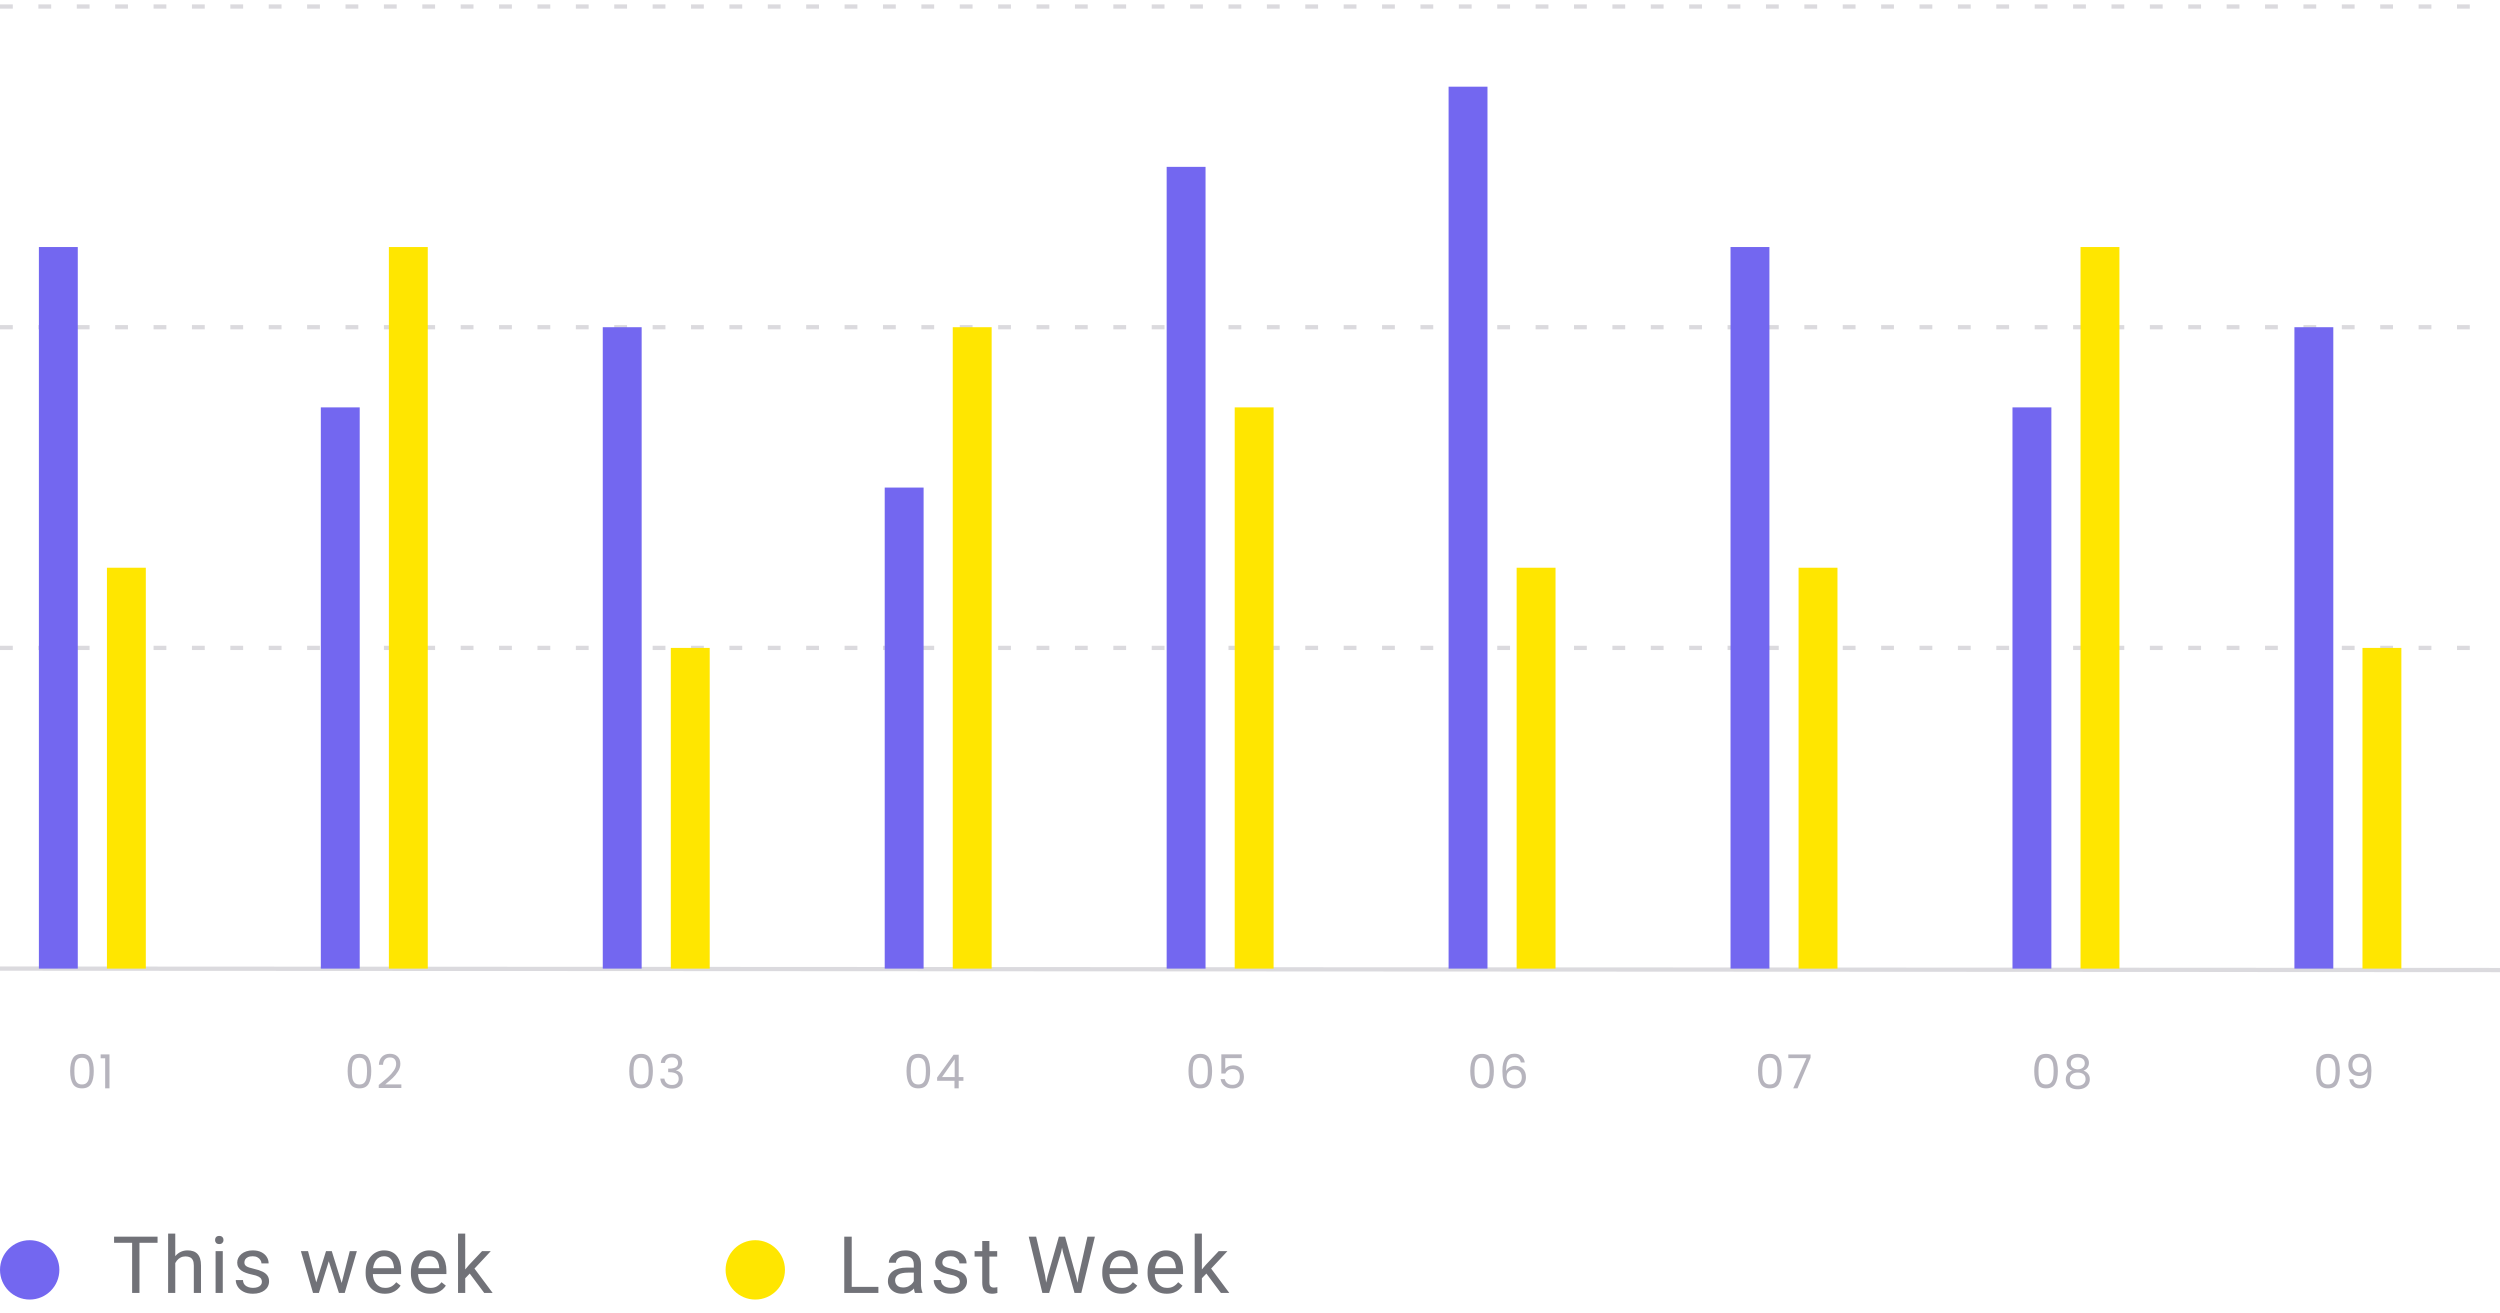 <svg
                width="379"
                height="199"
                viewBox="0 0 379 199"
                fill="none"
                xmlns="http://www.w3.org/2000/svg"
              >
                <path
                  d="M0 49.605H377.862"
                  stroke="#DBDADE"
                  stroke-width="0.647"
                  stroke-dasharray="1.94 3.88"
                />
                <path
                  d="M0 0.987H377.862"
                  stroke="#DBDADE"
                  stroke-width="0.647"
                  stroke-dasharray="1.94 3.88"
                />
                <path
                  d="M0 98.222H377.862"
                  stroke="#DBDADE"
                  stroke-width="0.647"
                  stroke-dasharray="1.94 3.88"
                />
                <path
                  d="M0 146.841L379 147.058"
                  stroke="#DBDADE"
                  stroke-width="0.647"
                />
                <path
                  opacity="0.5"
                  d="M10.634 162.367C10.634 161.55 10.767 160.914 11.033 160.458C11.299 159.997 11.764 159.767 12.429 159.767C13.089 159.767 13.552 159.997 13.818 160.458C14.084 160.914 14.216 161.55 14.216 162.367C14.216 163.198 14.084 163.843 13.818 164.304C13.552 164.765 13.089 164.995 12.429 164.995C11.764 164.995 11.299 164.765 11.033 164.304C10.767 163.843 10.634 163.198 10.634 162.367ZM13.575 162.367C13.575 161.954 13.547 161.605 13.49 161.32C13.438 161.03 13.326 160.797 13.155 160.622C12.989 160.446 12.747 160.358 12.429 160.358C12.106 160.358 11.859 160.446 11.688 160.622C11.522 160.797 11.41 161.03 11.353 161.32C11.301 161.605 11.275 161.954 11.275 162.367C11.275 162.794 11.301 163.153 11.353 163.442C11.41 163.732 11.522 163.964 11.688 164.14C11.859 164.316 12.106 164.404 12.429 164.404C12.747 164.404 12.989 164.316 13.155 164.14C13.326 163.964 13.438 163.732 13.49 163.442C13.547 163.153 13.575 162.794 13.575 162.367ZM15.259 160.437V159.845H16.598V164.995H15.943V160.437H15.259Z"
                  fill="#6F6B7D"
                />
                <path
                  d="M5.895 37.45H11.791V146.84H5.895V37.45Z"
                  fill="#7367F0"
                />
                <path
                  d="M16.211 86.068H22.106V146.841H16.211V86.068Z"
                  fill="#FFE600"
                />
                <path
                  opacity="0.5"
                  d="M266.517 162.367C266.517 161.55 266.65 160.914 266.916 160.458C267.182 159.997 267.647 159.767 268.312 159.767C268.972 159.767 269.435 159.997 269.701 160.458C269.967 160.914 270.1 161.55 270.1 162.367C270.1 163.198 269.967 163.843 269.701 164.304C269.435 164.765 268.972 164.995 268.312 164.995C267.647 164.995 267.182 164.765 266.916 164.304C266.65 163.843 266.517 163.198 266.517 162.367ZM269.459 162.367C269.459 161.954 269.43 161.605 269.373 161.32C269.321 161.03 269.21 160.797 269.039 160.622C268.872 160.446 268.63 160.358 268.312 160.358C267.989 160.358 267.742 160.446 267.571 160.622C267.405 160.797 267.294 161.03 267.237 161.32C267.184 161.605 267.158 161.954 267.158 162.367C267.158 162.794 267.184 163.153 267.237 163.442C267.294 163.732 267.405 163.964 267.571 164.14C267.742 164.316 267.989 164.404 268.312 164.404C268.63 164.404 268.872 164.316 269.039 164.14C269.21 163.964 269.321 163.732 269.373 163.442C269.43 163.153 269.459 162.794 269.459 162.367ZM274.483 160.351L272.503 164.995H271.848L273.856 160.415H271.107V159.86H274.483V160.351Z"
                  fill="#6F6B7D"
                />
                <path
                  d="M262.348 37.45H268.244V146.84H262.348V37.45Z"
                  fill="#7367F0"
                />
                <path
                  d="M272.664 86.068H278.56V146.841H272.664V86.068Z"
                  fill="#FFE600"
                />
                <path
                  opacity="0.5"
                  d="M52.701 162.368C52.701 161.551 52.834 160.915 53.1 160.459C53.366 159.998 53.831 159.768 54.496 159.768C55.156 159.768 55.619 159.998 55.885 160.459C56.151 160.915 56.284 161.551 56.284 162.368C56.284 163.199 56.151 163.844 55.885 164.305C55.619 164.766 55.156 164.996 54.496 164.996C53.831 164.996 53.366 164.766 53.1 164.305C52.834 163.844 52.701 163.199 52.701 162.368ZM55.643 162.368C55.643 161.955 55.614 161.606 55.557 161.321C55.505 161.031 55.394 160.798 55.223 160.623C55.056 160.447 54.814 160.359 54.496 160.359C54.173 160.359 53.926 160.447 53.755 160.623C53.589 160.798 53.478 161.031 53.421 161.321C53.368 161.606 53.342 161.955 53.342 162.368C53.342 162.795 53.368 163.154 53.421 163.443C53.478 163.733 53.589 163.965 53.755 164.141C53.926 164.317 54.173 164.405 54.496 164.405C54.814 164.405 55.056 164.317 55.223 164.141C55.394 163.965 55.505 163.733 55.557 163.443C55.614 163.154 55.643 162.795 55.643 162.368ZM57.419 164.476C58.022 163.992 58.495 163.595 58.836 163.286C59.178 162.973 59.465 162.648 59.698 162.311C59.936 161.969 60.054 161.634 60.054 161.306C60.054 160.998 59.978 160.756 59.826 160.58C59.679 160.4 59.439 160.309 59.107 160.309C58.784 160.309 58.532 160.411 58.352 160.616C58.176 160.815 58.081 161.083 58.067 161.42H57.44C57.459 160.889 57.621 160.478 57.925 160.188C58.229 159.899 58.62 159.754 59.1 159.754C59.589 159.754 59.976 159.889 60.261 160.16C60.55 160.43 60.695 160.803 60.695 161.278C60.695 161.672 60.577 162.057 60.339 162.432C60.106 162.802 59.841 163.13 59.541 163.415C59.242 163.695 58.86 164.022 58.395 164.398H60.845V164.939H57.419V164.476Z"
                  fill="#6F6B7D"
                />
                <path
                  d="M48.637 61.76H54.532V146.841H48.637V61.76Z"
                  fill="#7367F0"
                />
                <path
                  d="M58.954 37.451H64.85V146.841H58.954V37.451Z"
                  fill="#FFE600"
                />
                <path
                  opacity="0.5"
                  d="M308.389 162.367C308.389 161.55 308.522 160.914 308.788 160.458C309.053 159.997 309.519 159.767 310.184 159.767C310.844 159.767 311.307 159.997 311.572 160.458C311.838 160.914 311.971 161.55 311.971 162.367C311.971 163.198 311.838 163.843 311.572 164.304C311.307 164.765 310.844 164.995 310.184 164.995C309.519 164.995 309.053 164.765 308.788 164.304C308.522 163.843 308.389 163.198 308.389 162.367ZM311.33 162.367C311.33 161.954 311.302 161.605 311.245 161.32C311.193 161.03 311.081 160.797 310.91 160.622C310.744 160.446 310.502 160.358 310.184 160.358C309.861 160.358 309.614 160.446 309.443 160.622C309.277 160.797 309.165 161.03 309.108 161.32C309.056 161.605 309.03 161.954 309.03 162.367C309.03 162.794 309.056 163.153 309.108 163.442C309.165 163.732 309.277 163.964 309.443 164.14C309.614 164.316 309.861 164.404 310.184 164.404C310.502 164.404 310.744 164.316 310.91 164.14C311.081 163.964 311.193 163.732 311.245 163.442C311.302 163.153 311.33 162.794 311.33 162.367ZM314.125 162.317C313.859 162.212 313.655 162.06 313.512 161.861C313.37 161.662 313.299 161.419 313.299 161.135C313.299 160.878 313.363 160.648 313.491 160.444C313.619 160.235 313.809 160.071 314.061 159.952C314.317 159.829 314.626 159.767 314.987 159.767C315.348 159.767 315.654 159.829 315.906 159.952C316.162 160.071 316.354 160.235 316.483 160.444C316.615 160.648 316.682 160.878 316.682 161.135C316.682 161.41 316.608 161.652 316.461 161.861C316.314 162.065 316.112 162.217 315.856 162.317C316.15 162.407 316.383 162.566 316.554 162.794C316.729 163.017 316.817 163.288 316.817 163.606C316.817 163.915 316.741 164.185 316.589 164.418C316.437 164.646 316.221 164.824 315.941 164.952C315.666 165.076 315.348 165.137 314.987 165.137C314.626 165.137 314.308 165.076 314.032 164.952C313.762 164.824 313.55 164.646 313.399 164.418C313.247 164.185 313.171 163.915 313.171 163.606C313.171 163.288 313.256 163.015 313.427 162.787C313.598 162.559 313.831 162.402 314.125 162.317ZM316.055 161.213C316.055 160.923 315.96 160.7 315.77 160.543C315.58 160.387 315.319 160.308 314.987 160.308C314.659 160.308 314.4 160.387 314.21 160.543C314.021 160.7 313.926 160.926 313.926 161.22C313.926 161.486 314.023 161.7 314.218 161.861C314.417 162.022 314.673 162.103 314.987 162.103C315.305 162.103 315.561 162.022 315.756 161.861C315.955 161.695 316.055 161.479 316.055 161.213ZM314.987 162.602C314.635 162.602 314.348 162.685 314.125 162.851C313.902 163.012 313.79 163.257 313.79 163.585C313.79 163.889 313.897 164.133 314.111 164.318C314.329 164.503 314.621 164.596 314.987 164.596C315.352 164.596 315.642 164.503 315.856 164.318C316.069 164.133 316.176 163.889 316.176 163.585C316.176 163.266 316.067 163.024 315.849 162.858C315.63 162.687 315.343 162.602 314.987 162.602Z"
                  fill="#6F6B7D"
                />
                <path
                  d="M305.092 61.76H310.988V146.841H305.092V61.76Z"
                  fill="#7367F0"
                />
                <path
                  d="M315.408 37.45H321.304V146.84H315.408V37.45Z"
                  fill="#FFE600"
                />
                <path
                  opacity="0.5"
                  d="M95.395 162.368C95.395 161.551 95.528 160.915 95.794 160.459C96.06 159.998 96.525 159.768 97.19 159.768C97.85 159.768 98.313 159.998 98.579 160.459C98.845 160.915 98.978 161.551 98.978 162.368C98.978 163.199 98.845 163.844 98.579 164.305C98.313 164.766 97.85 164.996 97.19 164.996C96.525 164.996 96.06 164.766 95.794 164.305C95.528 163.844 95.395 163.199 95.395 162.368ZM98.337 162.368C98.337 161.955 98.308 161.606 98.251 161.321C98.199 161.031 98.087 160.798 97.916 160.623C97.75 160.447 97.508 160.359 97.19 160.359C96.867 160.359 96.62 160.447 96.449 160.623C96.283 160.798 96.171 161.031 96.114 161.321C96.062 161.606 96.036 161.955 96.036 162.368C96.036 162.795 96.062 163.154 96.114 163.443C96.171 163.733 96.283 163.965 96.449 164.141C96.62 164.317 96.867 164.405 97.19 164.405C97.508 164.405 97.75 164.317 97.916 164.141C98.087 163.965 98.199 163.733 98.251 163.443C98.308 163.154 98.337 162.795 98.337 162.368ZM100.177 161.143C100.21 160.706 100.379 160.364 100.683 160.117C100.986 159.87 101.381 159.747 101.865 159.747C102.188 159.747 102.466 159.806 102.698 159.925C102.936 160.039 103.114 160.195 103.232 160.395C103.356 160.594 103.418 160.82 103.418 161.071C103.418 161.366 103.332 161.62 103.161 161.833C102.995 162.047 102.777 162.185 102.506 162.247V162.282C102.815 162.358 103.059 162.508 103.239 162.731C103.42 162.954 103.51 163.246 103.51 163.607C103.51 163.878 103.448 164.122 103.325 164.341C103.202 164.554 103.016 164.723 102.769 164.846C102.523 164.97 102.226 165.031 101.879 165.031C101.376 165.031 100.963 164.901 100.64 164.64C100.317 164.374 100.136 163.999 100.099 163.514H100.725C100.759 163.799 100.875 164.032 101.074 164.212C101.274 164.393 101.54 164.483 101.872 164.483C102.204 164.483 102.456 164.398 102.627 164.227C102.803 164.051 102.89 163.825 102.89 163.55C102.89 163.194 102.772 162.937 102.534 162.781C102.297 162.624 101.938 162.546 101.459 162.546H101.295V162.004H101.466C101.903 162 102.233 161.928 102.456 161.791C102.679 161.648 102.791 161.43 102.791 161.135C102.791 160.884 102.708 160.682 102.541 160.53C102.38 160.378 102.147 160.302 101.844 160.302C101.549 160.302 101.312 160.378 101.131 160.53C100.951 160.682 100.844 160.886 100.811 161.143H100.177Z"
                  fill="#6F6B7D"
                />
                <path
                  d="M91.379 49.605H97.275V146.841H91.379V49.605Z"
                  fill="#7367F0"
                />
                <path
                  d="M101.695 98.223H107.591V146.841H101.695V98.223Z"
                  fill="#FFE600"
                />
                <path
                  opacity="0.5"
                  d="M351.136 162.368C351.136 161.551 351.269 160.915 351.535 160.459C351.801 159.998 352.266 159.768 352.931 159.768C353.591 159.768 354.054 159.998 354.32 160.459C354.585 160.915 354.718 161.551 354.718 162.368C354.718 163.199 354.585 163.844 354.32 164.305C354.054 164.766 353.591 164.996 352.931 164.996C352.266 164.996 351.801 164.766 351.535 164.305C351.269 163.844 351.136 163.199 351.136 162.368ZM354.077 162.368C354.077 161.955 354.049 161.606 353.992 161.321C353.94 161.031 353.828 160.798 353.657 160.623C353.491 160.447 353.249 160.359 352.931 160.359C352.608 160.359 352.361 160.447 352.19 160.623C352.024 160.798 351.912 161.031 351.855 161.321C351.803 161.606 351.777 161.955 351.777 162.368C351.777 162.795 351.803 163.154 351.855 163.443C351.912 163.733 352.024 163.965 352.19 164.141C352.361 164.317 352.608 164.405 352.931 164.405C353.249 164.405 353.491 164.317 353.657 164.141C353.828 163.965 353.94 163.733 353.992 163.443C354.049 163.154 354.077 162.795 354.077 162.368ZM356.765 163.614C356.813 163.885 356.922 164.094 357.093 164.241C357.269 164.388 357.504 164.462 357.798 164.462C358.192 164.462 358.482 164.307 358.667 163.999C358.857 163.69 358.947 163.17 358.938 162.439C358.838 162.653 358.672 162.821 358.439 162.945C358.206 163.063 357.948 163.123 357.663 163.123C357.345 163.123 357.06 163.059 356.808 162.93C356.561 162.797 356.366 162.605 356.224 162.353C356.082 162.102 356.01 161.798 356.01 161.442C356.01 160.934 356.158 160.525 356.452 160.217C356.746 159.903 357.164 159.747 357.705 159.747C358.37 159.747 358.836 159.963 359.101 160.395C359.372 160.827 359.507 161.47 359.507 162.325C359.507 162.923 359.453 163.417 359.344 163.806C359.239 164.196 359.059 164.493 358.802 164.697C358.551 164.901 358.204 165.003 357.762 165.003C357.278 165.003 356.901 164.872 356.63 164.611C356.359 164.35 356.205 164.018 356.167 163.614H356.765ZM357.77 162.574C358.088 162.574 358.349 162.477 358.553 162.282C358.757 162.083 358.859 161.815 358.859 161.477C358.859 161.121 358.76 160.834 358.56 160.616C358.361 160.397 358.081 160.288 357.72 160.288C357.387 160.288 357.121 160.392 356.922 160.601C356.727 160.81 356.63 161.086 356.63 161.428C356.63 161.774 356.727 162.052 356.922 162.261C357.117 162.47 357.399 162.574 357.77 162.574Z"
                  fill="#6F6B7D"
                />
                <path
                  d="M347.834 49.605H353.729V146.841H347.834V49.605Z"
                  fill="#7367F0"
                />
                <path
                  d="M358.152 98.223H364.047V146.841H358.152V98.223Z"
                  fill="#FFE600"
                />
                <path
                  opacity="0.5"
                  d="M137.426 162.368C137.426 161.551 137.559 160.915 137.825 160.459C138.09 159.998 138.556 159.768 139.221 159.768C139.881 159.768 140.344 159.998 140.609 160.459C140.875 160.915 141.008 161.551 141.008 162.368C141.008 163.199 140.875 163.844 140.609 164.305C140.344 164.766 139.881 164.996 139.221 164.996C138.556 164.996 138.09 164.766 137.825 164.305C137.559 163.844 137.426 163.199 137.426 162.368ZM140.367 162.368C140.367 161.955 140.339 161.606 140.282 161.321C140.23 161.031 140.118 160.798 139.947 160.623C139.781 160.447 139.539 160.359 139.221 160.359C138.898 160.359 138.651 160.447 138.48 160.623C138.314 160.798 138.202 161.031 138.145 161.321C138.093 161.606 138.067 161.955 138.067 162.368C138.067 162.795 138.093 163.154 138.145 163.443C138.202 163.733 138.314 163.965 138.48 164.141C138.651 164.317 138.898 164.405 139.221 164.405C139.539 164.405 139.781 164.317 139.947 164.141C140.118 163.965 140.23 163.733 140.282 163.443C140.339 163.154 140.367 162.795 140.367 162.368ZM142.065 163.849V163.358L144.565 159.896H145.341V163.286H146.054V163.849H145.341V164.996H144.7V163.849H142.065ZM144.729 160.573L142.813 163.286H144.729V160.573Z"
                  fill="#6F6B7D"
                />
                <path
                  d="M134.123 73.915H140.018V146.842H134.123V73.915Z"
                  fill="#7367F0"
                />
                <path
                  d="M144.438 49.605H150.334V146.841H144.438V49.605Z"
                  fill="#FFE600"
                />
                <path
                  opacity="0.5"
                  d="M180.172 162.367C180.172 161.55 180.305 160.914 180.571 160.458C180.837 159.997 181.302 159.767 181.967 159.767C182.627 159.767 183.09 159.997 183.356 160.458C183.621 160.914 183.754 161.55 183.754 162.367C183.754 163.198 183.621 163.843 183.356 164.304C183.09 164.765 182.627 164.995 181.967 164.995C181.302 164.995 180.837 164.765 180.571 164.304C180.305 163.843 180.172 163.198 180.172 162.367ZM183.113 162.367C183.113 161.954 183.085 161.605 183.028 161.32C182.976 161.03 182.864 160.797 182.693 160.622C182.527 160.446 182.285 160.358 181.967 160.358C181.644 160.358 181.397 160.446 181.226 160.622C181.06 160.797 180.948 161.03 180.891 161.32C180.839 161.605 180.813 161.954 180.813 162.367C180.813 162.794 180.839 163.153 180.891 163.442C180.948 163.732 181.06 163.964 181.226 164.14C181.397 164.316 181.644 164.404 181.967 164.404C182.285 164.404 182.527 164.316 182.693 164.14C182.864 163.964 182.976 163.732 183.028 163.442C183.085 163.153 183.113 162.794 183.113 162.367ZM188.251 160.408H185.751V162.032C185.861 161.88 186.022 161.757 186.236 161.662C186.449 161.562 186.68 161.512 186.927 161.512C187.321 161.512 187.641 161.595 187.888 161.761C188.135 161.923 188.311 162.134 188.415 162.395C188.524 162.652 188.579 162.925 188.579 163.214C188.579 163.556 188.515 163.862 188.387 164.133C188.259 164.404 188.061 164.617 187.796 164.774C187.534 164.931 187.209 165.009 186.82 165.009C186.321 165.009 185.918 164.881 185.609 164.625C185.3 164.368 185.113 164.026 185.046 163.599H185.68C185.742 163.87 185.873 164.081 186.072 164.233C186.271 164.385 186.523 164.461 186.827 164.461C187.202 164.461 187.485 164.349 187.675 164.126C187.864 163.898 187.959 163.599 187.959 163.229C187.959 162.858 187.864 162.573 187.675 162.374C187.485 162.17 187.204 162.068 186.834 162.068C186.582 162.068 186.362 162.129 186.172 162.253C185.986 162.371 185.851 162.535 185.766 162.744H185.153V159.838H188.251V160.408Z"
                  fill="#6F6B7D"
                />
                <path
                  d="M176.865 25.296H182.76V146.841H176.865V25.296Z"
                  fill="#7367F0"
                />
                <path
                  d="M187.181 61.76H193.076V146.841H187.181V61.76Z"
                  fill="#FFE600"
                />
                <path
                  opacity="0.5"
                  d="M222.889 162.368C222.889 161.551 223.022 160.915 223.288 160.459C223.554 159.998 224.019 159.768 224.684 159.768C225.344 159.768 225.807 159.998 226.073 160.459C226.339 160.915 226.472 161.551 226.472 162.368C226.472 163.199 226.339 163.844 226.073 164.305C225.807 164.766 225.344 164.996 224.684 164.996C224.019 164.996 223.554 164.766 223.288 164.305C223.022 163.844 222.889 163.199 222.889 162.368ZM225.831 162.368C225.831 161.955 225.802 161.606 225.745 161.321C225.693 161.031 225.581 160.798 225.411 160.623C225.244 160.447 225.002 160.359 224.684 160.359C224.361 160.359 224.114 160.447 223.943 160.623C223.777 160.798 223.666 161.031 223.609 161.321C223.556 161.606 223.53 161.955 223.53 162.368C223.53 162.795 223.556 163.154 223.609 163.443C223.666 163.733 223.777 163.965 223.943 164.141C224.114 164.317 224.361 164.405 224.684 164.405C225.002 164.405 225.244 164.317 225.411 164.141C225.581 163.965 225.693 163.733 225.745 163.443C225.802 163.154 225.831 162.795 225.831 162.368ZM230.556 161.071C230.451 160.544 230.126 160.281 229.58 160.281C229.157 160.281 228.842 160.445 228.633 160.772C228.424 161.095 228.322 161.629 228.326 162.375C228.436 162.128 228.616 161.936 228.868 161.798C229.124 161.655 229.409 161.584 229.722 161.584C230.211 161.584 230.601 161.736 230.89 162.04C231.185 162.344 231.332 162.764 231.332 163.301C231.332 163.624 231.268 163.913 231.14 164.17C231.016 164.426 230.826 164.63 230.57 164.782C230.318 164.934 230.012 165.01 229.651 165.01C229.162 165.01 228.78 164.901 228.504 164.682C228.229 164.464 228.037 164.163 227.927 163.778C227.818 163.393 227.764 162.918 227.764 162.353C227.764 160.611 228.371 159.74 229.587 159.74C230.052 159.74 230.418 159.865 230.684 160.117C230.95 160.369 231.106 160.687 231.154 161.071H230.556ZM229.587 162.133C229.383 162.133 229.191 162.175 229.01 162.261C228.83 162.342 228.682 162.467 228.569 162.638C228.459 162.805 228.405 163.009 228.405 163.251C228.405 163.612 228.509 163.906 228.718 164.134C228.927 164.357 229.226 164.469 229.616 164.469C229.948 164.469 230.211 164.367 230.406 164.163C230.606 163.954 230.705 163.673 230.705 163.322C230.705 162.952 230.61 162.662 230.42 162.453C230.23 162.239 229.953 162.133 229.587 162.133Z"
                  fill="#6F6B7D"
                />
                <path
                  d="M219.607 13.141H225.502V146.841H219.607V13.141Z"
                  fill="#7367F0"
                />
                <path
                  d="M229.922 86.068H235.818V146.841H229.922V86.068Z"
                  fill="#FFE600"
                />
                <circle cx="4.5" cy="192.513" r="4.5" fill="#7367F0" />
                <path
                  opacity="0.7"
                  d="M21.143 187.482V196.013H20.029V187.482H21.143ZM23.885 187.482V188.407H17.293V187.482H23.885ZM26.57 187.013V196.013H25.486V187.013H26.57ZM26.312 192.603L25.861 192.585C25.865 192.152 25.93 191.751 26.055 191.384C26.18 191.013 26.355 190.691 26.582 190.417C26.809 190.144 27.078 189.933 27.391 189.784C27.707 189.632 28.057 189.556 28.439 189.556C28.752 189.556 29.033 189.599 29.283 189.685C29.533 189.767 29.746 189.9 29.922 190.083C30.102 190.267 30.238 190.505 30.332 190.798C30.426 191.087 30.473 191.441 30.473 191.859V196.013H29.383V191.847C29.383 191.515 29.334 191.249 29.236 191.05C29.139 190.847 28.996 190.7 28.809 190.611C28.621 190.517 28.391 190.47 28.117 190.47C27.848 190.47 27.602 190.527 27.379 190.64C27.16 190.753 26.971 190.909 26.811 191.109C26.654 191.308 26.531 191.536 26.441 191.794C26.355 192.048 26.312 192.318 26.312 192.603ZM33.773 189.673V196.013H32.684V189.673H33.773ZM32.602 187.991C32.602 187.816 32.654 187.667 32.76 187.546C32.869 187.425 33.029 187.365 33.24 187.365C33.447 187.365 33.605 187.425 33.715 187.546C33.828 187.667 33.885 187.816 33.885 187.991C33.885 188.159 33.828 188.304 33.715 188.425C33.605 188.542 33.447 188.601 33.24 188.601C33.029 188.601 32.869 188.542 32.76 188.425C32.654 188.304 32.602 188.159 32.602 187.991ZM39.705 194.331C39.705 194.175 39.67 194.031 39.6 193.898C39.533 193.761 39.395 193.638 39.184 193.529C38.977 193.415 38.664 193.318 38.246 193.236C37.895 193.161 37.576 193.073 37.291 192.972C37.01 192.87 36.77 192.747 36.57 192.603C36.375 192.458 36.225 192.288 36.119 192.093C36.014 191.898 35.961 191.669 35.961 191.407C35.961 191.157 36.016 190.921 36.125 190.698C36.238 190.476 36.397 190.279 36.6 190.107C36.807 189.935 37.055 189.8 37.344 189.702C37.633 189.605 37.955 189.556 38.31 189.556C38.818 189.556 39.252 189.646 39.611 189.825C39.971 190.005 40.246 190.245 40.438 190.546C40.629 190.843 40.725 191.173 40.725 191.536H39.641C39.641 191.361 39.588 191.191 39.482 191.027C39.381 190.859 39.23 190.72 39.031 190.611C38.836 190.501 38.596 190.447 38.31 190.447C38.01 190.447 37.766 190.493 37.578 190.587C37.395 190.677 37.26 190.792 37.174 190.933C37.092 191.073 37.051 191.222 37.051 191.378C37.051 191.495 37.07 191.601 37.109 191.695C37.152 191.784 37.227 191.868 37.332 191.947C37.438 192.021 37.586 192.091 37.777 192.157C37.969 192.224 38.213 192.29 38.51 192.357C39.029 192.474 39.457 192.615 39.793 192.779C40.129 192.943 40.379 193.144 40.543 193.382C40.707 193.62 40.789 193.909 40.789 194.249C40.789 194.527 40.73 194.781 40.613 195.011C40.5 195.241 40.334 195.441 40.115 195.609C39.9 195.773 39.643 195.902 39.342 195.995C39.045 196.085 38.711 196.13 38.34 196.13C37.781 196.13 37.309 196.031 36.922 195.831C36.535 195.632 36.242 195.374 36.043 195.058C35.844 194.741 35.744 194.407 35.744 194.056H36.834C36.85 194.353 36.935 194.589 37.092 194.765C37.248 194.937 37.44 195.06 37.666 195.134C37.893 195.204 38.117 195.24 38.34 195.24C38.637 195.24 38.885 195.2 39.084 195.122C39.287 195.044 39.441 194.937 39.547 194.8C39.652 194.663 39.705 194.507 39.705 194.331ZM47.795 194.888L49.424 189.673H50.139L49.998 190.71L48.34 196.013H47.643L47.795 194.888ZM46.699 189.673L48.088 194.947L48.188 196.013H47.455L45.615 189.673H46.699ZM51.697 194.906L53.022 189.673H54.1L52.26 196.013H51.533L51.697 194.906ZM50.297 189.673L51.891 194.8L52.072 196.013H51.381L49.676 190.698L49.535 189.673H50.297ZM58.344 196.13C57.902 196.13 57.502 196.056 57.143 195.907C56.787 195.755 56.48 195.542 56.223 195.269C55.969 194.995 55.773 194.671 55.637 194.296C55.5 193.921 55.432 193.511 55.432 193.066V192.82C55.432 192.304 55.508 191.845 55.66 191.443C55.812 191.036 56.02 190.693 56.281 190.411C56.543 190.13 56.84 189.917 57.172 189.773C57.504 189.628 57.848 189.556 58.203 189.556C58.656 189.556 59.047 189.634 59.375 189.79C59.707 189.947 59.978 190.165 60.19 190.447C60.4 190.724 60.557 191.052 60.658 191.431C60.76 191.806 60.81 192.216 60.81 192.661V193.148H56.076V192.263H59.727V192.181C59.711 191.9 59.652 191.626 59.551 191.361C59.453 191.095 59.297 190.876 59.082 190.704C58.867 190.532 58.574 190.447 58.203 190.447C57.957 190.447 57.73 190.499 57.523 190.605C57.316 190.706 57.139 190.859 56.99 191.062C56.842 191.265 56.727 191.513 56.645 191.806C56.562 192.099 56.522 192.437 56.522 192.82V193.066C56.522 193.366 56.562 193.65 56.645 193.915C56.73 194.177 56.853 194.407 57.014 194.607C57.178 194.806 57.375 194.962 57.605 195.075C57.84 195.189 58.105 195.245 58.402 195.245C58.785 195.245 59.109 195.167 59.375 195.011C59.641 194.855 59.873 194.646 60.072 194.384L60.728 194.906C60.592 195.113 60.418 195.31 60.207 195.497C59.996 195.685 59.736 195.837 59.428 195.954C59.123 196.072 58.762 196.13 58.344 196.13ZM65.207 196.13C64.766 196.13 64.365 196.056 64.006 195.907C63.65 195.755 63.344 195.542 63.086 195.269C62.832 194.995 62.637 194.671 62.5 194.296C62.363 193.921 62.295 193.511 62.295 193.066V192.82C62.295 192.304 62.371 191.845 62.523 191.443C62.676 191.036 62.883 190.693 63.145 190.411C63.406 190.13 63.703 189.917 64.035 189.773C64.367 189.628 64.711 189.556 65.066 189.556C65.519 189.556 65.91 189.634 66.238 189.79C66.57 189.947 66.842 190.165 67.053 190.447C67.264 190.724 67.42 191.052 67.522 191.431C67.623 191.806 67.674 192.216 67.674 192.661V193.148H62.94V192.263H66.59V192.181C66.574 191.9 66.516 191.626 66.414 191.361C66.316 191.095 66.16 190.876 65.945 190.704C65.731 190.532 65.438 190.447 65.066 190.447C64.82 190.447 64.594 190.499 64.387 190.605C64.18 190.706 64.002 190.859 63.853 191.062C63.705 191.265 63.59 191.513 63.508 191.806C63.426 192.099 63.385 192.437 63.385 192.82V193.066C63.385 193.366 63.426 193.65 63.508 193.915C63.594 194.177 63.717 194.407 63.877 194.607C64.041 194.806 64.238 194.962 64.469 195.075C64.703 195.189 64.969 195.245 65.266 195.245C65.648 195.245 65.973 195.167 66.238 195.011C66.504 194.855 66.736 194.646 66.936 194.384L67.592 194.906C67.455 195.113 67.281 195.31 67.07 195.497C66.859 195.685 66.6 195.837 66.291 195.954C65.986 196.072 65.625 196.13 65.207 196.13ZM70.529 187.013V196.013H69.439V187.013H70.529ZM74.402 189.673L71.637 192.632L70.09 194.238L70.002 193.083L71.109 191.759L73.078 189.673H74.402ZM73.412 196.013L71.15 192.99L71.713 192.023L74.689 196.013H73.412Z"
                  fill="#363740"
                />
                <circle cx="114.5" cy="192.513" r="4.5" fill="#FFE600" />
                <path
                  opacity="0.7"
                  d="M133.164 195.093V196.013H128.898V195.093H133.164ZM129.121 187.482V196.013H127.99V187.482H129.121ZM138.533 194.929V191.665C138.533 191.415 138.482 191.198 138.381 191.015C138.283 190.827 138.135 190.683 137.936 190.581C137.736 190.48 137.49 190.429 137.197 190.429C136.924 190.429 136.684 190.476 136.477 190.57C136.273 190.663 136.113 190.786 135.996 190.939C135.883 191.091 135.826 191.255 135.826 191.431H134.742C134.742 191.204 134.801 190.98 134.918 190.757C135.035 190.534 135.203 190.333 135.422 190.154C135.645 189.97 135.91 189.825 136.219 189.72C136.531 189.611 136.879 189.556 137.262 189.556C137.723 189.556 138.129 189.634 138.48 189.79C138.836 189.947 139.113 190.183 139.312 190.499C139.516 190.812 139.617 191.204 139.617 191.677V194.63C139.617 194.841 139.635 195.066 139.67 195.304C139.709 195.542 139.766 195.747 139.84 195.919V196.013H138.709C138.654 195.888 138.611 195.722 138.58 195.515C138.549 195.304 138.533 195.109 138.533 194.929ZM138.721 192.169L138.732 192.931H137.637C137.328 192.931 137.053 192.956 136.811 193.007C136.568 193.054 136.365 193.126 136.201 193.224C136.037 193.322 135.912 193.445 135.826 193.593C135.74 193.738 135.697 193.907 135.697 194.103C135.697 194.302 135.742 194.484 135.832 194.648C135.922 194.812 136.057 194.943 136.236 195.04C136.42 195.134 136.645 195.181 136.91 195.181C137.242 195.181 137.535 195.111 137.789 194.97C138.043 194.829 138.244 194.657 138.393 194.454C138.545 194.251 138.627 194.054 138.639 193.863L139.102 194.384C139.074 194.548 139 194.73 138.879 194.929C138.758 195.128 138.596 195.32 138.393 195.503C138.193 195.683 137.955 195.833 137.678 195.954C137.404 196.072 137.096 196.13 136.752 196.13C136.322 196.13 135.945 196.046 135.621 195.878C135.301 195.71 135.051 195.486 134.871 195.204C134.695 194.919 134.607 194.601 134.607 194.249C134.607 193.909 134.674 193.611 134.807 193.353C134.939 193.091 135.131 192.874 135.381 192.702C135.631 192.527 135.932 192.394 136.283 192.304C136.635 192.214 137.027 192.169 137.461 192.169H138.721ZM145.514 194.331C145.514 194.175 145.479 194.031 145.408 193.898C145.342 193.761 145.203 193.638 144.992 193.529C144.785 193.415 144.473 193.318 144.055 193.236C143.703 193.161 143.385 193.073 143.1 192.972C142.818 192.87 142.578 192.747 142.379 192.603C142.184 192.458 142.033 192.288 141.928 192.093C141.822 191.898 141.77 191.669 141.77 191.407C141.77 191.157 141.824 190.921 141.934 190.698C142.047 190.476 142.205 190.279 142.408 190.107C142.615 189.935 142.863 189.8 143.152 189.702C143.441 189.605 143.764 189.556 144.119 189.556C144.627 189.556 145.061 189.646 145.42 189.825C145.779 190.005 146.055 190.245 146.246 190.546C146.438 190.843 146.533 191.173 146.533 191.536H145.449C145.449 191.361 145.396 191.191 145.291 191.027C145.189 190.859 145.039 190.72 144.84 190.611C144.645 190.501 144.404 190.447 144.119 190.447C143.818 190.447 143.574 190.493 143.387 190.587C143.203 190.677 143.068 190.792 142.982 190.933C142.9 191.073 142.859 191.222 142.859 191.378C142.859 191.495 142.879 191.601 142.918 191.695C142.961 191.784 143.035 191.868 143.141 191.947C143.246 192.021 143.395 192.091 143.586 192.157C143.777 192.224 144.021 192.29 144.318 192.357C144.838 192.474 145.266 192.615 145.602 192.779C145.938 192.943 146.188 193.144 146.352 193.382C146.516 193.62 146.598 193.909 146.598 194.249C146.598 194.527 146.539 194.781 146.422 195.011C146.309 195.241 146.143 195.441 145.924 195.609C145.709 195.773 145.451 195.902 145.15 195.995C144.854 196.085 144.52 196.13 144.148 196.13C143.59 196.13 143.117 196.031 142.73 195.831C142.344 195.632 142.051 195.374 141.852 195.058C141.652 194.741 141.553 194.407 141.553 194.056H142.643C142.658 194.353 142.744 194.589 142.9 194.765C143.057 194.937 143.248 195.06 143.475 195.134C143.701 195.204 143.926 195.24 144.148 195.24C144.445 195.24 144.693 195.2 144.893 195.122C145.096 195.044 145.25 194.937 145.355 194.8C145.461 194.663 145.514 194.507 145.514 194.331ZM151.176 189.673V190.505H147.748V189.673H151.176ZM148.908 188.132H149.992V194.443C149.992 194.657 150.025 194.82 150.092 194.929C150.158 195.038 150.244 195.111 150.35 195.146C150.455 195.181 150.568 195.198 150.689 195.198C150.779 195.198 150.873 195.191 150.971 195.175C151.072 195.156 151.148 195.14 151.199 195.128L151.205 196.013C151.119 196.04 151.006 196.066 150.865 196.089C150.729 196.116 150.562 196.13 150.367 196.13C150.102 196.13 149.857 196.077 149.635 195.972C149.412 195.866 149.234 195.691 149.102 195.445C148.973 195.195 148.908 194.859 148.908 194.437V188.132ZM158.832 193.435L160.525 187.482H161.346L160.871 189.796L159.049 196.013H158.234L158.832 193.435ZM157.08 187.482L158.428 193.318L158.832 196.013H158.023L155.955 187.482H157.08ZM163.537 193.312L164.855 187.482H165.986L163.924 196.013H163.115L163.537 193.312ZM161.469 187.482L163.115 193.435L163.713 196.013H162.898L161.141 189.796L160.66 187.482H161.469ZM170.02 196.13C169.578 196.13 169.178 196.056 168.818 195.907C168.463 195.755 168.156 195.542 167.898 195.269C167.645 194.995 167.449 194.671 167.312 194.296C167.176 193.921 167.107 193.511 167.107 193.066V192.82C167.107 192.304 167.184 191.845 167.336 191.443C167.488 191.036 167.695 190.693 167.957 190.411C168.219 190.13 168.516 189.917 168.848 189.773C169.18 189.628 169.523 189.556 169.879 189.556C170.332 189.556 170.723 189.634 171.051 189.79C171.383 189.947 171.654 190.165 171.865 190.447C172.076 190.724 172.232 191.052 172.334 191.431C172.436 191.806 172.486 192.216 172.486 192.661V193.148H167.752V192.263H171.402V192.181C171.387 191.9 171.328 191.626 171.227 191.361C171.129 191.095 170.973 190.876 170.758 190.704C170.543 190.532 170.25 190.447 169.879 190.447C169.633 190.447 169.406 190.499 169.199 190.605C168.992 190.706 168.814 190.859 168.666 191.062C168.518 191.265 168.402 191.513 168.32 191.806C168.238 192.099 168.197 192.437 168.197 192.82V193.066C168.197 193.366 168.238 193.65 168.32 193.915C168.406 194.177 168.529 194.407 168.689 194.607C168.854 194.806 169.051 194.962 169.281 195.075C169.516 195.189 169.781 195.245 170.078 195.245C170.461 195.245 170.785 195.167 171.051 195.011C171.316 194.855 171.549 194.646 171.748 194.384L172.404 194.906C172.268 195.113 172.094 195.31 171.883 195.497C171.672 195.685 171.412 195.837 171.104 195.954C170.799 196.072 170.438 196.13 170.02 196.13ZM176.883 196.13C176.441 196.13 176.041 196.056 175.682 195.907C175.326 195.755 175.02 195.542 174.762 195.269C174.508 194.995 174.312 194.671 174.176 194.296C174.039 193.921 173.971 193.511 173.971 193.066V192.82C173.971 192.304 174.047 191.845 174.199 191.443C174.352 191.036 174.559 190.693 174.82 190.411C175.082 190.13 175.379 189.917 175.711 189.773C176.043 189.628 176.387 189.556 176.742 189.556C177.195 189.556 177.586 189.634 177.914 189.79C178.246 189.947 178.518 190.165 178.729 190.447C178.939 190.724 179.096 191.052 179.197 191.431C179.299 191.806 179.35 192.216 179.35 192.661V193.148H174.615V192.263H178.266V192.181C178.25 191.9 178.191 191.626 178.09 191.361C177.992 191.095 177.836 190.876 177.621 190.704C177.406 190.532 177.113 190.447 176.742 190.447C176.496 190.447 176.27 190.499 176.062 190.605C175.855 190.706 175.678 190.859 175.529 191.062C175.381 191.265 175.266 191.513 175.184 191.806C175.102 192.099 175.061 192.437 175.061 192.82V193.066C175.061 193.366 175.102 193.65 175.184 193.915C175.27 194.177 175.393 194.407 175.553 194.607C175.717 194.806 175.914 194.962 176.145 195.075C176.379 195.189 176.645 195.245 176.941 195.245C177.324 195.245 177.648 195.167 177.914 195.011C178.18 194.855 178.412 194.646 178.611 194.384L179.268 194.906C179.131 195.113 178.957 195.31 178.746 195.497C178.535 195.685 178.275 195.837 177.967 195.954C177.662 196.072 177.301 196.13 176.883 196.13ZM182.205 187.013V196.013H181.115V187.013H182.205ZM186.078 189.673L183.312 192.632L181.766 194.238L181.678 193.083L182.785 191.759L184.754 189.673H186.078ZM185.088 196.013L182.826 192.99L183.389 192.023L186.365 196.013H185.088Z"
                  fill="#363740"
                />
              </svg>